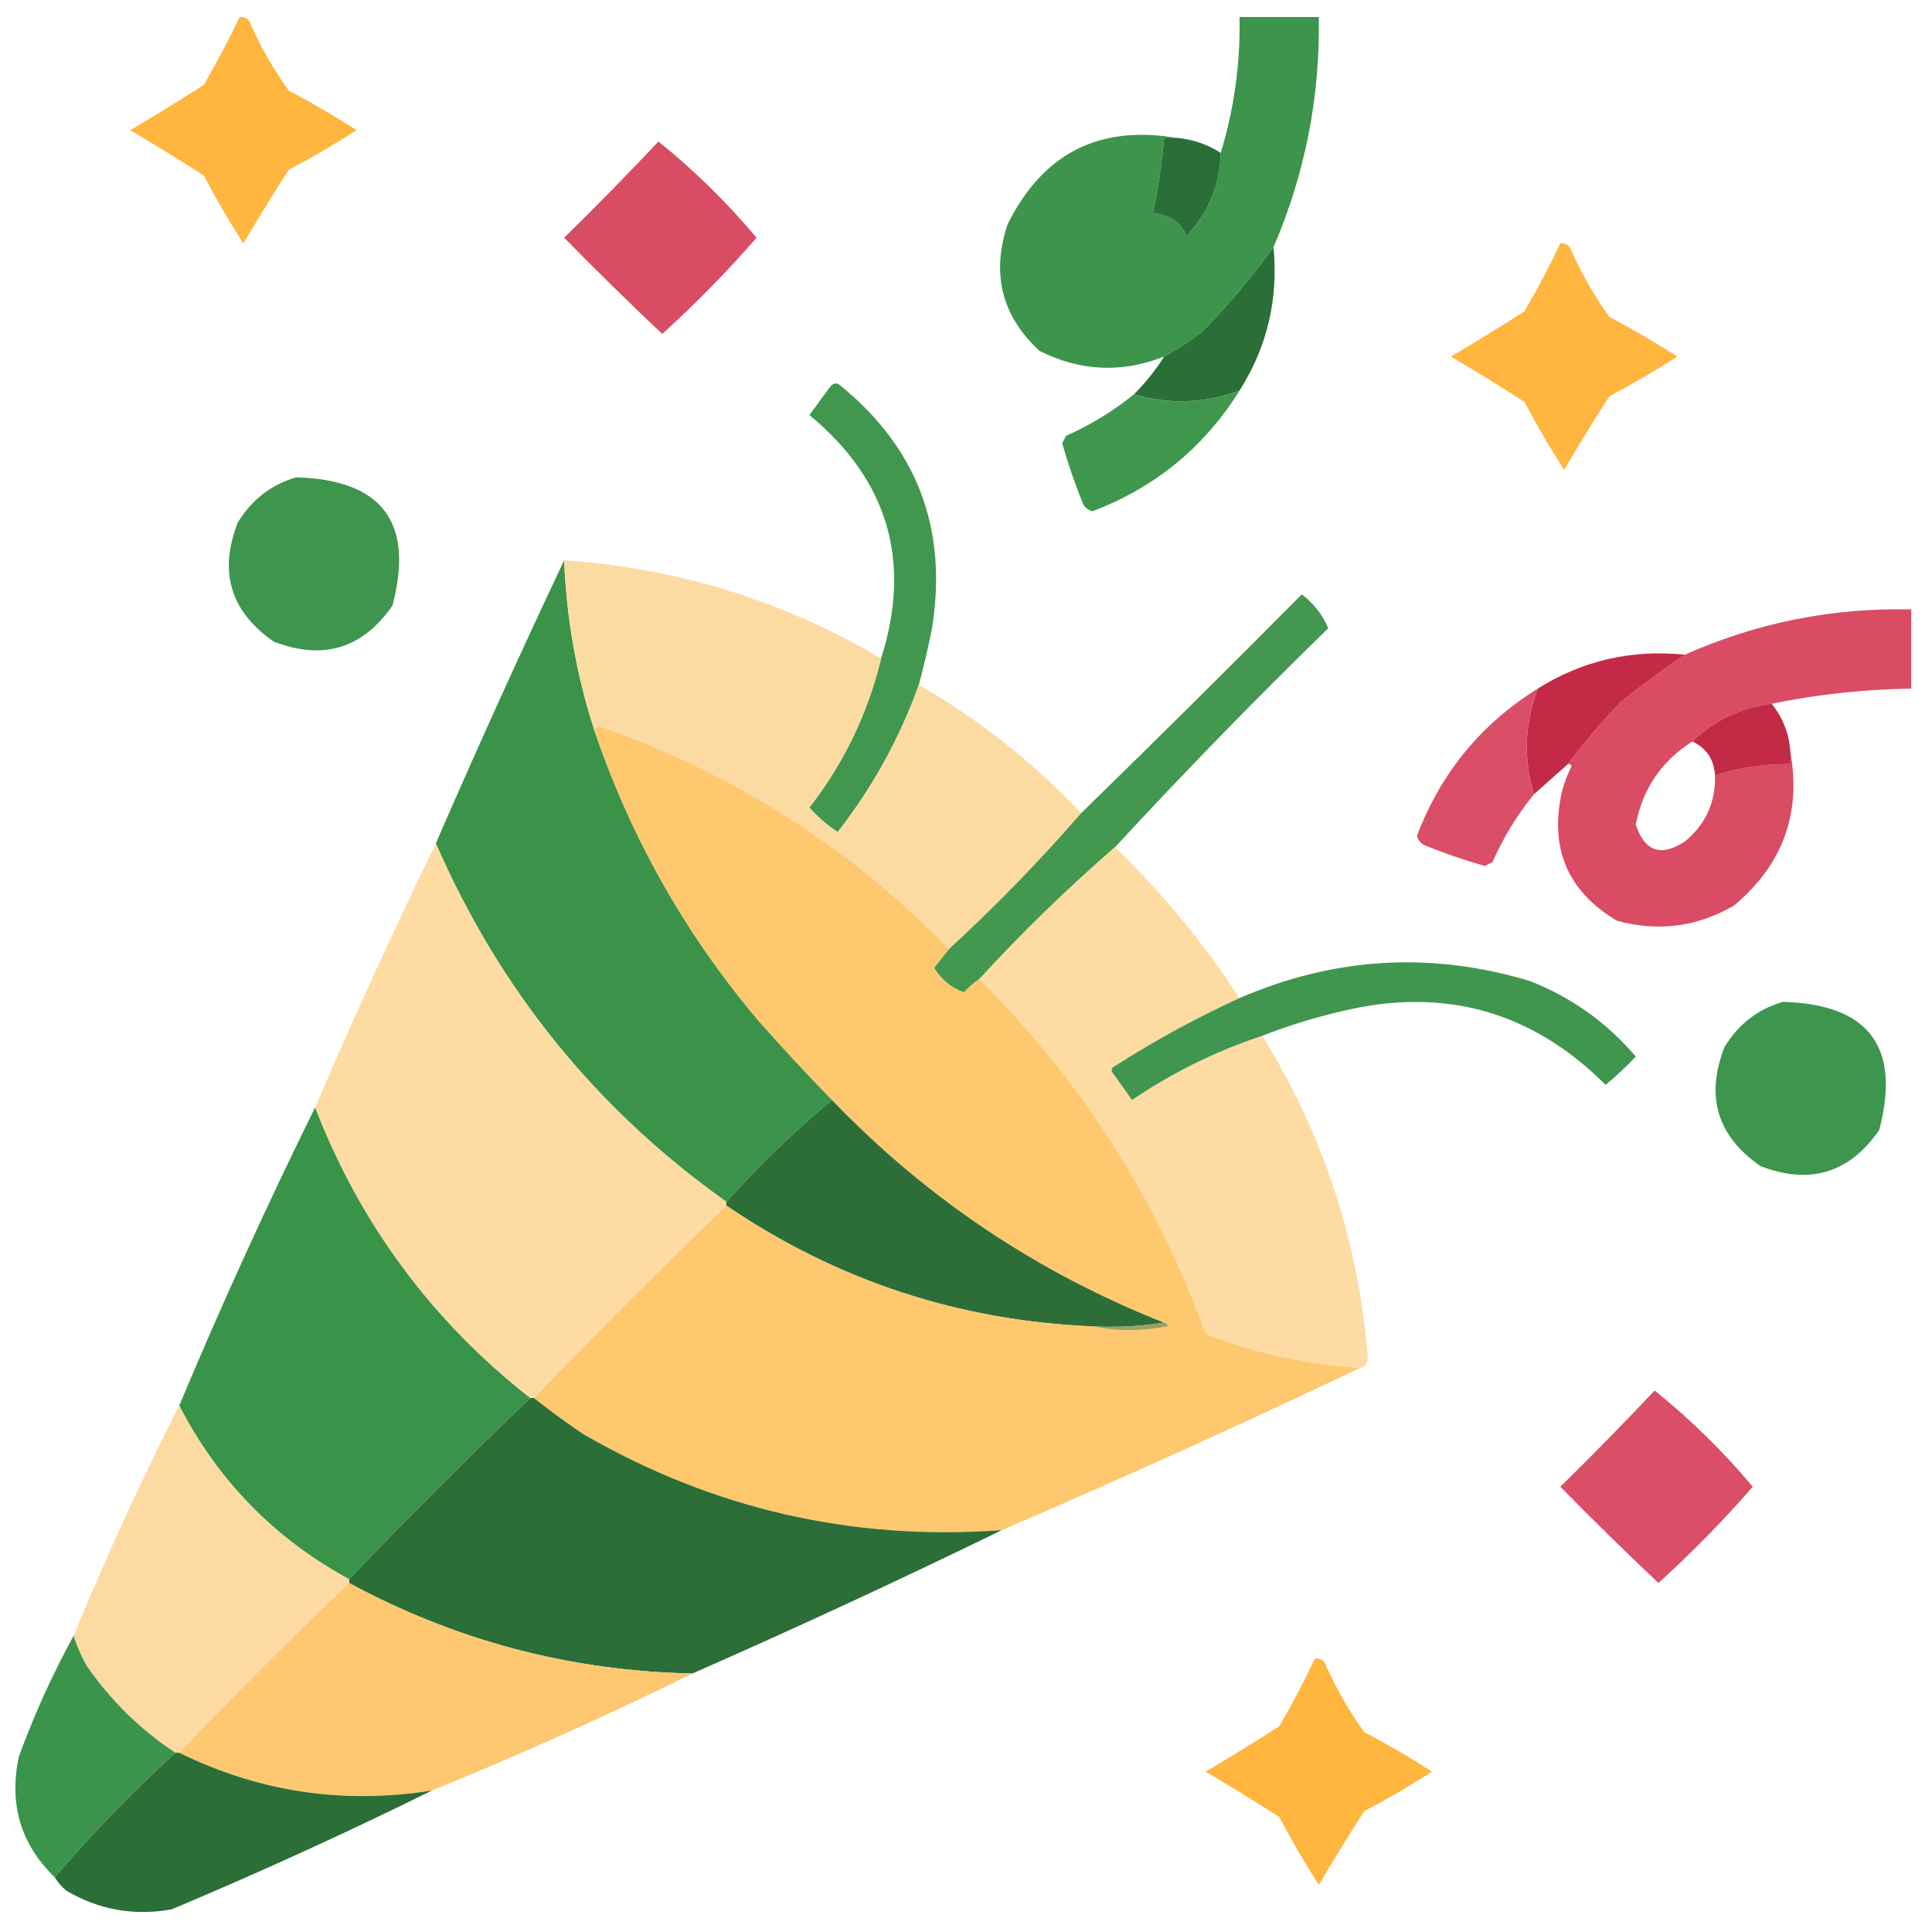 <?xml version="1.0" encoding="UTF-8"?>
<!DOCTYPE svg PUBLIC "-//W3C//DTD SVG 1.1//EN" "http://www.w3.org/Graphics/SVG/1.1/DTD/svg11.dtd">
<svg xmlns="http://www.w3.org/2000/svg" version="1.1" width="512px" height="512px" style="shape-rendering:geometricPrecision; text-rendering:geometricPrecision; image-rendering:optimizeQuality; fill-rule:evenodd; clip-rule:evenodd" xmlns:xlink="http://www.w3.org/1999/xlink">
<g><path style="opacity:0.945" fill="#ffb133" d="M 63.5,4.5 C 64.496,4.414 65.329,4.748 66,5.5C 68.867,12.073 72.367,18.239 76.5,24C 82.7,27.263 88.7,30.763 94.5,34.5C 88.7,38.237 82.7,41.737 76.5,45C 72.36,51.452 68.36,57.952 64.5,64.5C 60.763,58.7 57.263,52.7 54,46.5C 47.548,42.36 41.048,38.36 34.5,34.5C 41.048,30.64 47.548,26.64 54,22.5C 57.434,16.631 60.601,10.631 63.5,4.5 Z"/></g>
<g><path style="opacity:0.979" fill="#389348" d="M 337.5,65.5 C 331.835,73.351 325.502,80.851 318.5,88C 315.309,90.426 311.975,92.593 308.5,94.5C 297.277,98.908 286.277,98.408 275.5,93C 265.504,83.806 262.671,72.64 267,59.5C 276.243,40.796 291.077,33.13 311.5,36.5C 310.5,36.5 309.5,36.5 308.5,36.5C 307.933,43.236 306.933,49.902 305.5,56.5C 295.216,56.115 288.882,60.782 286.5,70.5C 286.326,72.693 286.993,74.527 288.5,76C 294.268,77.225 299.601,76.225 304.5,73C 308.065,69.605 311.398,66.105 314.5,62.5C 320.33,56.193 323.33,48.859 323.5,40.5C 327.052,28.904 328.718,16.904 328.5,4.5C 335.5,4.5 342.5,4.5 349.5,4.5C 349.851,25.742 345.851,46.076 337.5,65.5 Z M 305.5,56.5 C 309.746,56.78 312.746,58.78 314.5,62.5C 311.398,66.105 308.065,69.605 304.5,73C 299.601,76.225 294.268,77.225 288.5,76C 286.993,74.527 286.326,72.693 286.5,70.5C 288.882,60.782 295.216,56.115 305.5,56.5 Z"/></g>
<g><path style="opacity:1" fill="#2b6f38" d="M 311.5,36.5 C 315.845,36.837 319.845,38.171 323.5,40.5C 323.33,48.859 320.33,56.193 314.5,62.5C 312.746,58.78 309.746,56.78 305.5,56.5C 306.933,49.902 307.933,43.236 308.5,36.5C 309.5,36.5 310.5,36.5 311.5,36.5 Z"/></g>
<g><path style="opacity:0.963" fill="#d8475f" d="M 174.5,37.5 C 183.953,45.119 192.62,53.619 200.5,63C 192.695,71.972 184.362,80.472 175.5,88.5C 166.681,80.181 158.014,71.681 149.5,63C 158.036,54.632 166.369,46.132 174.5,37.5 Z"/></g>
<g><path style="opacity:0.945" fill="#ffb133" d="M 413.5,64.5 C 414.496,64.414 415.329,64.748 416,65.5C 418.867,72.073 422.367,78.24 426.5,84C 432.7,87.263 438.7,90.763 444.5,94.5C 438.7,98.237 432.7,101.737 426.5,105C 422.36,111.452 418.36,117.952 414.5,124.5C 410.763,118.7 407.263,112.7 404,106.5C 397.548,102.36 391.048,98.36 384.5,94.5C 391.048,90.64 397.548,86.64 404,82.5C 407.434,76.631 410.601,70.631 413.5,64.5 Z"/></g>
<g><path style="opacity:1" fill="#2b6f38" d="M 337.5,65.5 C 338.81,79.303 335.81,91.969 328.5,103.5C 319.128,106.923 309.795,107.256 300.5,104.5C 303.57,101.436 306.237,98.103 308.5,94.5C 311.975,92.593 315.309,90.426 318.5,88C 325.502,80.851 331.835,73.351 337.5,65.5 Z"/></g>
<g><path style="opacity:0.964" fill="#3b9349" d="M 243.5,181.5 C 238.435,195.628 231.268,208.628 222,220.5C 219.205,218.707 216.705,216.54 214.5,214C 223.648,202.203 229.981,189.037 233.5,174.5C 241.679,148.715 235.346,127.215 214.5,110C 216.333,107.5 218.167,105 220,102.5C 220.718,101.549 221.551,101.383 222.5,102C 243.039,118.612 251.206,140.112 247,166.5C 245.986,171.554 244.819,176.554 243.5,181.5 Z"/></g>
<g><path style="opacity:0.964" fill="#389348" d="M 328.5,103.5 C 319.157,118.5 306.157,129.166 289.5,135.5C 288.353,135.182 287.519,134.516 287,133.5C 284.884,128.267 283.051,122.934 281.5,117.5C 281.833,116.833 282.167,116.167 282.5,115.5C 289.045,112.6 295.045,108.933 300.5,104.5C 309.795,107.256 319.128,106.923 328.5,103.5 Z"/></g>
<g><path style="opacity:0.971" fill="#399248" d="M 78.5,126.5 C 101.314,127.143 109.814,138.477 104,160.5C 96.066,171.921 85.566,175.088 72.5,170C 61.079,162.066 57.913,151.566 63,138.5C 66.695,132.424 71.862,128.424 78.5,126.5 Z"/></g>
<g><path style="opacity:0.996" fill="#3a9349" d="M 149.5,148.5 C 150.13,163.972 152.797,178.972 157.5,193.5C 167.165,221.974 181.665,247.641 201,270.5C 207.338,277.671 213.838,284.671 220.5,291.5C 210.553,299.778 201.22,308.778 192.5,318.5C 158.084,294.043 132.417,262.376 115.5,223.5C 126.463,198.254 137.796,173.254 149.5,148.5 Z"/></g>
<g><path style="opacity:1" fill="#fcdba2" d="M 149.5,148.5 C 179.589,150.53 207.589,159.197 233.5,174.5C 229.981,189.037 223.648,202.203 214.5,214C 216.705,216.54 219.205,218.707 222,220.5C 231.268,208.628 238.435,195.628 243.5,181.5C 259.479,190.668 273.812,202.001 286.5,215.5C 275.553,228.114 263.887,240.114 251.5,251.5C 225.412,224.688 194.578,205.021 159,192.5C 158.235,192.57 157.735,192.903 157.5,193.5C 152.797,178.972 150.13,163.972 149.5,148.5 Z"/></g>
<g><path style="opacity:0.984" fill="#40954b" d="M 295.5,224.5 C 282.886,235.447 270.886,247.113 259.5,259.5C 258.038,260.458 256.705,261.624 255.5,263C 252.215,261.91 249.548,259.743 247.5,256.5C 248.857,254.814 250.19,253.148 251.5,251.5C 263.887,240.114 275.553,228.114 286.5,215.5C 306.132,196.368 325.632,177.035 345,157.5C 348.259,160.055 350.593,163.055 352,166.5C 332.58,185.418 313.746,204.751 295.5,224.5 Z"/></g>
<g><path style="opacity:0.969" fill="#d84760" d="M 469.5,186.5 C 461.309,187.552 454.309,190.885 448.5,196.5C 440.35,201.656 435.35,208.989 433.5,218.5C 435.829,225.661 440.163,227.161 446.5,223C 452.009,218.481 454.676,212.648 454.5,205.5C 460.984,203.42 467.651,202.42 474.5,202.5C 474.5,201.5 474.5,200.5 474.5,199.5C 477.355,215.756 472.355,229.256 459.5,240C 449.757,245.654 439.423,246.987 428.5,244C 415.341,236.164 410.507,224.664 414,209.5C 414.642,207.238 415.475,205.071 416.5,203C 416.272,202.601 415.938,202.435 415.5,202.5C 419.793,196.793 424.459,191.293 429.5,186C 435.068,181.584 440.735,177.417 446.5,173.5C 465.54,165.025 485.54,161.025 506.5,161.5C 506.5,168.5 506.5,175.5 506.5,182.5C 494.033,182.663 481.7,183.996 469.5,186.5 Z"/></g>
<g><path style="opacity:1" fill="#c32a46" d="M 446.5,173.5 C 440.735,177.417 435.068,181.584 429.5,186C 424.459,191.293 419.793,196.793 415.5,202.5C 412.5,205.167 409.5,207.833 406.5,210.5C 403.687,201.165 404.02,191.832 407.5,182.5C 419.355,175.059 432.355,172.059 446.5,173.5 Z"/></g>
<g><path style="opacity:0.955" fill="#d84760" d="M 407.5,182.5 C 404.02,191.832 403.687,201.165 406.5,210.5C 402.067,215.955 398.4,221.955 395.5,228.5C 394.833,228.833 394.167,229.167 393.5,229.5C 388.066,227.949 382.733,226.116 377.5,224C 376.484,223.481 375.818,222.647 375.5,221.5C 381.834,204.843 392.5,191.843 407.5,182.5 Z"/></g>
<g><path style="opacity:1" fill="#c32a46" d="M 469.5,186.5 C 472.537,190.275 474.204,194.608 474.5,199.5C 474.5,200.5 474.5,201.5 474.5,202.5C 467.651,202.42 460.984,203.42 454.5,205.5C 454.22,201.254 452.22,198.254 448.5,196.5C 454.309,190.885 461.309,187.552 469.5,186.5 Z"/></g>
<g><path style="opacity:1" fill="#fddba2" d="M 295.5,224.5 C 307.98,236.644 318.98,249.977 328.5,264.5C 317.114,269.695 306.114,275.695 295.5,282.5C 294.479,283.002 294.312,283.668 295,284.5C 296.667,286.833 298.333,289.167 300,291.5C 310.757,284.223 322.257,278.556 334.5,274.5C 350.721,300.665 360.055,329.165 362.5,360C 362.316,361.376 361.649,362.209 360.5,362.5C 346.455,361.689 332.788,358.689 319.5,353.5C 306.526,317.522 286.526,286.189 259.5,259.5C 270.886,247.113 282.886,235.447 295.5,224.5 Z"/></g>
<g><path style="opacity:1" fill="#fddba3" d="M 115.5,223.5 C 132.417,262.376 158.084,294.043 192.5,318.5C 192.5,318.833 192.5,319.167 192.5,319.5C 175.167,336.167 158.167,353.167 141.5,370.5C 141.167,370.5 140.833,370.5 140.5,370.5C 114.444,350.053 95.444,324.387 83.5,293.5C 93.656,269.859 104.323,246.526 115.5,223.5 Z"/></g>
<g><path style="opacity:0.965" fill="#3a9349" d="M 334.5,274.5 C 322.257,278.556 310.757,284.223 300,291.5C 298.333,289.167 296.667,286.833 295,284.5C 294.312,283.668 294.479,283.002 295.5,282.5C 306.114,275.695 317.114,269.695 328.5,264.5C 353.667,253.609 379.333,252.109 405.5,260C 416.504,264.339 425.837,271.005 433.5,280C 430.984,282.683 428.317,285.183 425.5,287.5C 405.926,267.937 382.593,261.437 355.5,268C 348.304,269.677 341.304,271.844 334.5,274.5 Z"/></g>
<g><path style="opacity:0.971" fill="#399248" d="M 472.5,265.5 C 495.314,266.143 503.814,277.477 498,299.5C 490.066,310.921 479.566,314.088 466.5,309C 455.079,301.066 451.912,290.566 457,277.5C 460.695,271.424 465.862,267.424 472.5,265.5 Z"/></g>
<g><path style="opacity:1" fill="#2d6e38" d="M 220.5,291.5 C 245.532,317.524 274.866,337.19 308.5,350.5C 302.355,351.49 296.022,351.823 289.5,351.5C 254.051,350.017 221.718,339.35 192.5,319.5C 192.5,319.167 192.5,318.833 192.5,318.5C 201.22,308.778 210.553,299.778 220.5,291.5 Z"/></g>
<g><path style="opacity:0.997" fill="#399349" d="M 83.5,293.5 C 95.444,324.387 114.444,350.053 140.5,370.5C 124.167,386.167 108.167,402.167 92.5,418.5C 72.774,407.775 57.774,392.441 47.5,372.5C 58.71,345.751 70.71,319.418 83.5,293.5 Z"/></g>
<g><path style="opacity:1" fill="#fec86f" d="M 251.5,251.5 C 250.19,253.148 248.857,254.814 247.5,256.5C 249.548,259.743 252.215,261.91 255.5,263C 256.705,261.624 258.038,260.458 259.5,259.5C 286.526,286.189 306.526,317.522 319.5,353.5C 332.788,358.689 346.455,361.689 360.5,362.5C 329.151,377.4 297.484,391.734 265.5,405.5C 225.803,408.396 188.803,399.896 154.5,380C 149.985,376.97 145.651,373.803 141.5,370.5C 158.167,353.167 175.167,336.167 192.5,319.5C 221.718,339.35 254.051,350.017 289.5,351.5C 296.011,352.818 302.678,352.818 309.5,351.5C 309.376,350.893 309.043,350.56 308.5,350.5C 274.866,337.19 245.532,317.524 220.5,291.5C 213.838,284.671 207.338,277.671 201,270.5C 181.665,247.641 167.165,221.974 157.5,193.5C 157.735,192.903 158.235,192.57 159,192.5C 194.578,205.021 225.412,224.688 251.5,251.5 Z"/></g>
<g><path style="opacity:1" fill="#9aa262" d="M 308.5,350.5 C 309.043,350.56 309.376,350.893 309.5,351.5C 302.678,352.818 296.011,352.818 289.5,351.5C 296.022,351.823 302.355,351.49 308.5,350.5 Z"/></g>
<g><path style="opacity:0.96" fill="#d84761" d="M 438.5,368.5 C 447.953,376.119 456.62,384.619 464.5,394C 456.695,402.972 448.362,411.472 439.5,419.5C 430.681,411.181 422.014,402.681 413.5,394C 422.036,385.632 430.369,377.132 438.5,368.5 Z"/></g>
<g><path style="opacity:1" fill="#2b6e38" d="M 140.5,370.5 C 140.833,370.5 141.167,370.5 141.5,370.5C 145.651,373.803 149.985,376.97 154.5,380C 188.803,399.896 225.803,408.396 265.5,405.5C 238.471,418.679 211.138,431.346 183.5,443.5C 151.166,442.829 120.833,434.829 92.5,419.5C 92.5,419.167 92.5,418.833 92.5,418.5C 108.167,402.167 124.167,386.167 140.5,370.5 Z"/></g>
<g><path style="opacity:1" fill="#fcdaa2" d="M 47.5,372.5 C 57.774,392.441 72.774,407.775 92.5,418.5C 92.5,418.833 92.5,419.167 92.5,419.5C 77.119,434.215 62.119,449.215 47.5,464.5C 47.167,464.5 46.833,464.5 46.5,464.5C 37.236,458.404 29.403,450.737 23,441.5C 21.546,438.929 20.38,436.262 19.5,433.5C 28.049,412.739 37.383,392.406 47.5,372.5 Z"/></g>
<g><path style="opacity:1" fill="#fdc86f" d="M 92.5,419.5 C 120.833,434.829 151.166,442.829 183.5,443.5C 160.913,454.624 137.913,464.958 114.5,474.5C 91.018,478.241 68.685,474.908 47.5,464.5C 62.119,449.215 77.119,434.215 92.5,419.5 Z"/></g>
<g><path style="opacity:0.987" fill="#399349" d="M 19.5,433.5 C 20.38,436.262 21.546,438.929 23,441.5C 29.403,450.737 37.236,458.404 46.5,464.5C 35.113,474.886 24.446,485.886 14.5,497.5C 5.473,488.754 2.307,478.088 5,465.5C 9.061,454.386 13.894,443.72 19.5,433.5 Z"/></g>
<g><path style="opacity:0.945" fill="#ffb133" d="M 348.5,439.5 C 349.496,439.414 350.329,439.748 351,440.5C 353.867,447.073 357.367,453.239 361.5,459C 367.7,462.263 373.7,465.763 379.5,469.5C 373.7,473.237 367.7,476.737 361.5,480C 357.36,486.452 353.36,492.952 349.5,499.5C 345.763,493.7 342.263,487.7 339,481.5C 332.548,477.36 326.048,473.36 319.5,469.5C 326.048,465.64 332.548,461.64 339,457.5C 342.434,451.631 345.601,445.631 348.5,439.5 Z"/></g>
<g><path style="opacity:1" fill="#2b6e38" d="M 46.5,464.5 C 46.833,464.5 47.167,464.5 47.5,464.5C 68.685,474.908 91.018,478.241 114.5,474.5C 91.897,485.655 68.897,496.155 45.5,506C 35.508,507.796 26.175,506.13 17.5,501C 16.29,499.961 15.29,498.794 14.5,497.5C 24.446,485.886 35.113,474.886 46.5,464.5 Z"/></g>
</svg>
